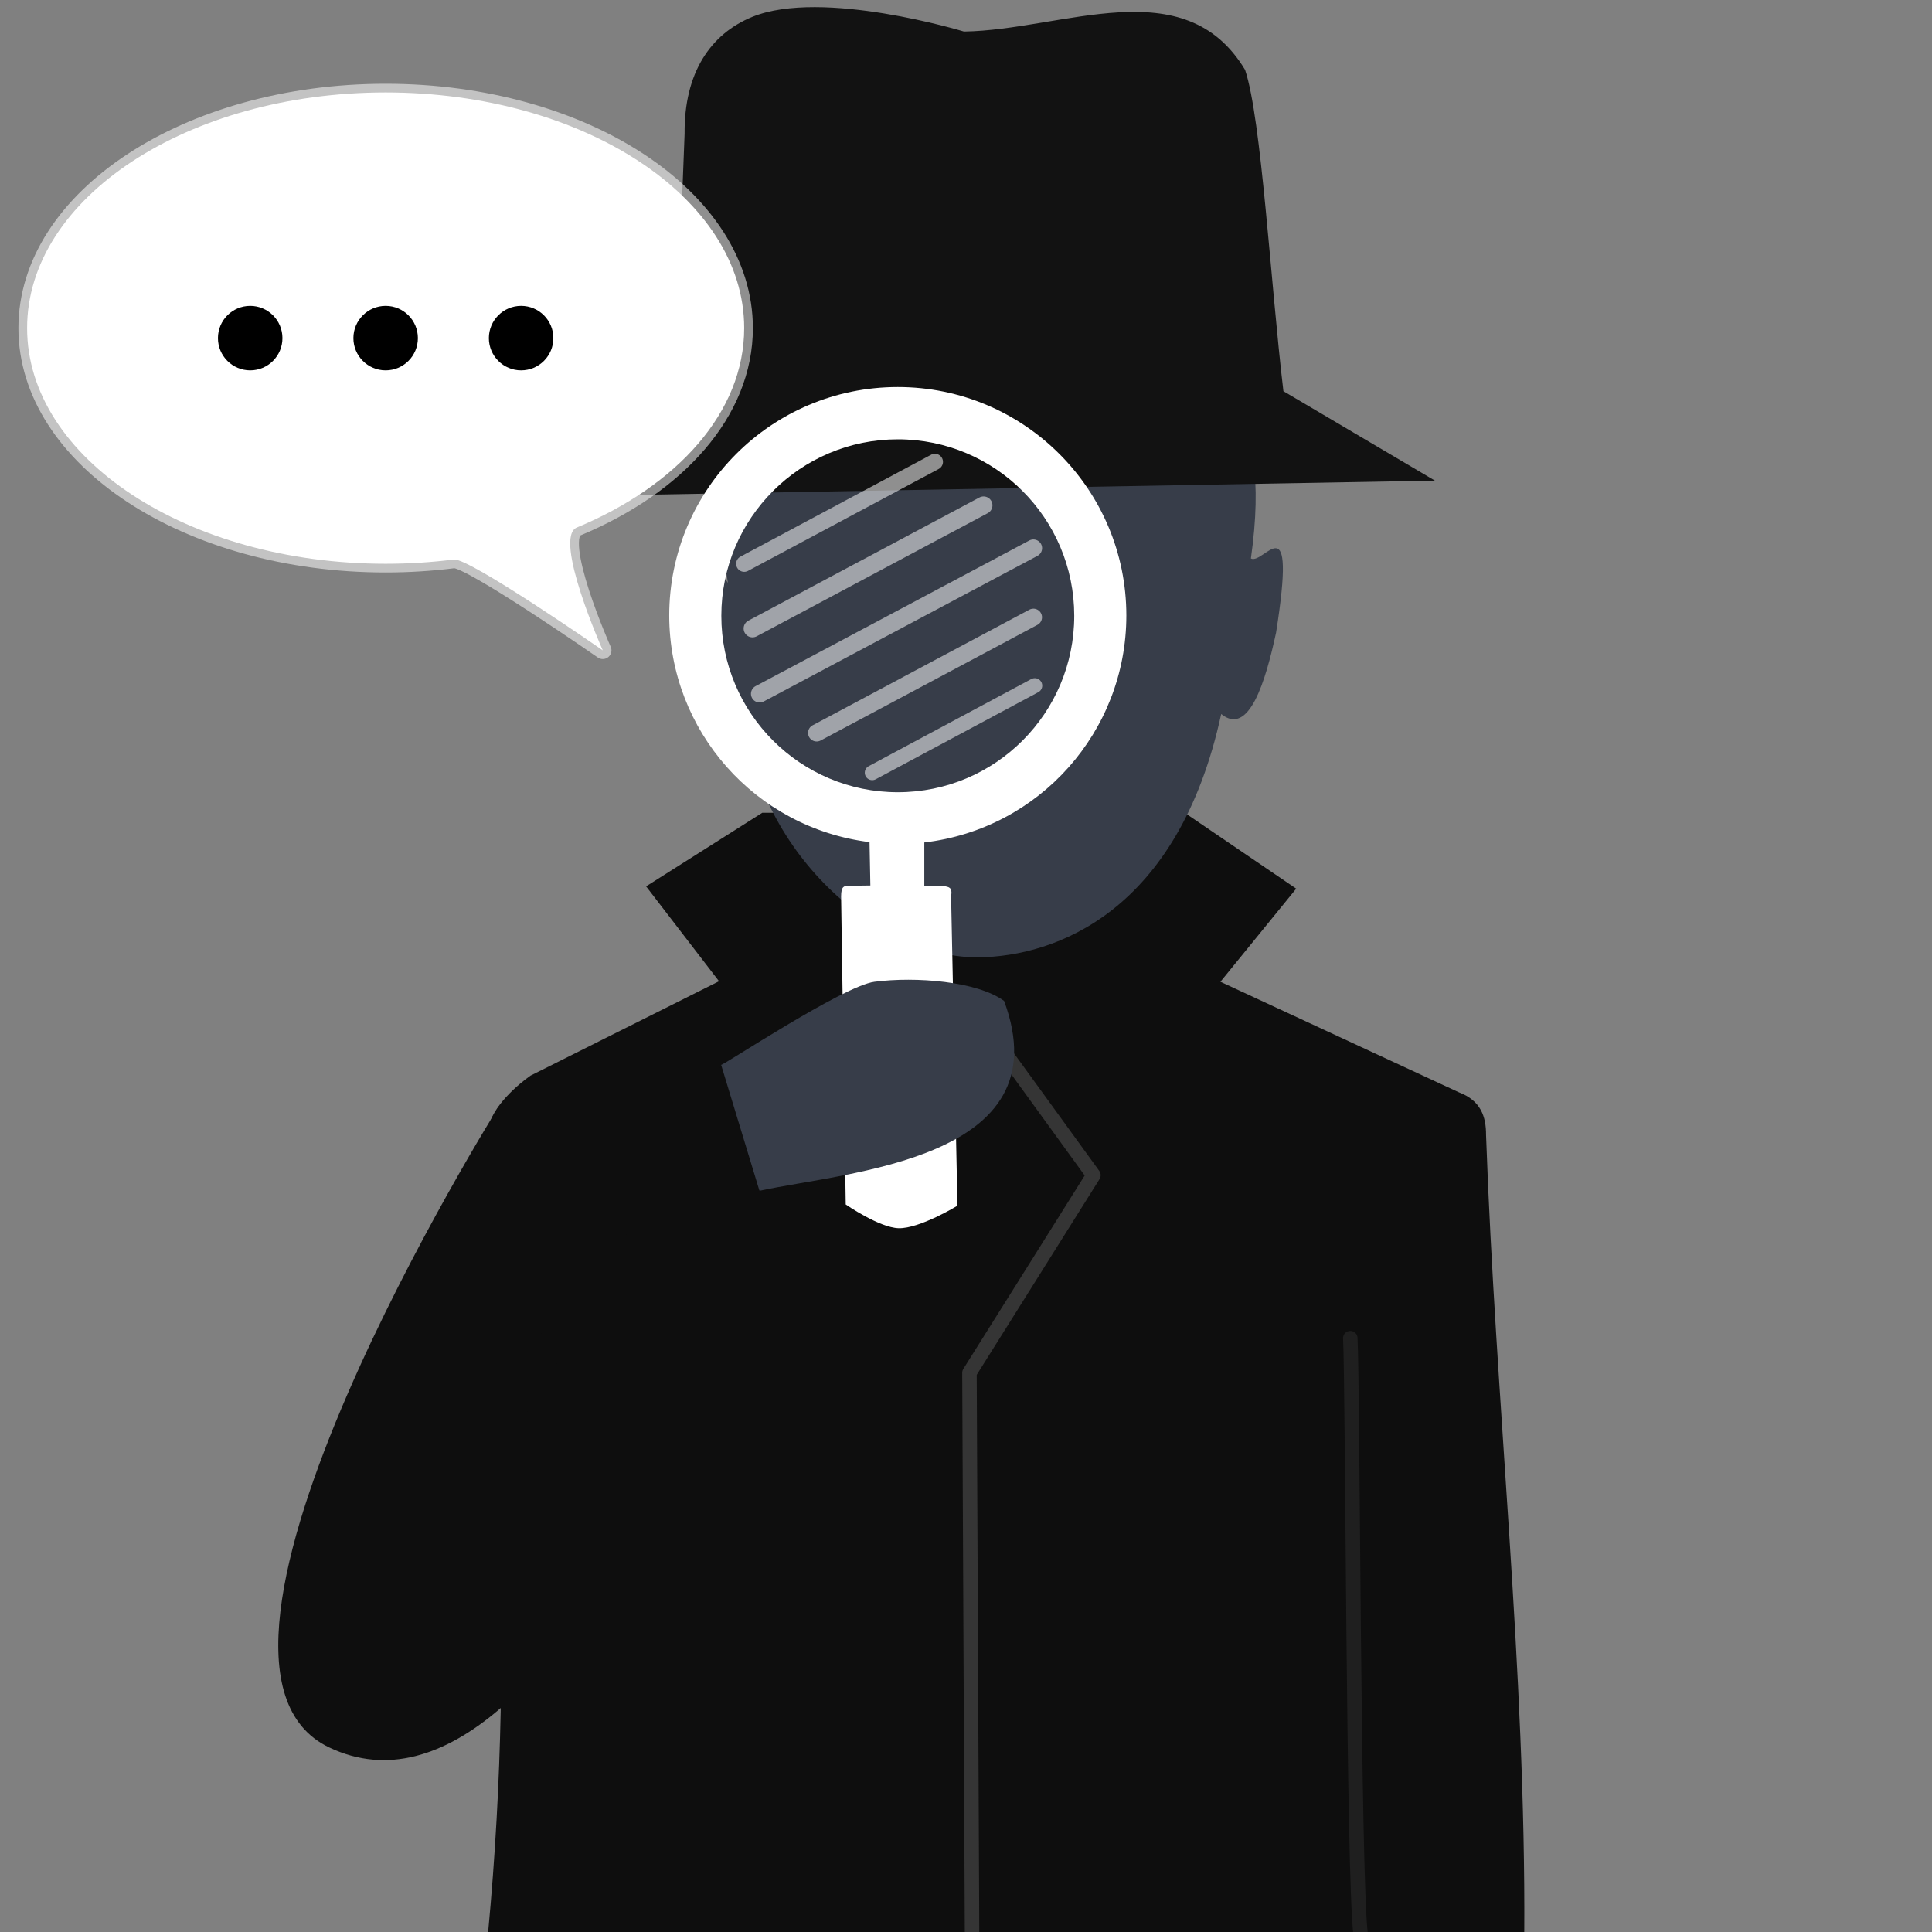 <?xml version="1.0" encoding="UTF-8" standalone="no"?>
<!-- Created with Inkscape (http://www.inkscape.org/) -->

<svg
   xmlns:dc="http://purl.org/dc/elements/1.1/"
   xmlns:cc="http://creativecommons.org/ns#"
   xmlns:rdf="http://www.w3.org/1999/02/22-rdf-syntax-ns#"
   xmlns:svg="http://www.w3.org/2000/svg"
   xmlns="http://www.w3.org/2000/svg"
   xmlns:sodipodi="http://sodipodi.sourceforge.net/DTD/sodipodi-0.dtd"
   xmlns:inkscape="http://www.inkscape.org/namespaces/inkscape"
   width="100mm"
   height="100mm"
   viewBox="0 0 100 100"
   version="1.1"
   id="svg8"
   inkscape:version="0.92.4 (5da689c313, 2019-01-14)"
   sodipodi:docname="passphrase_logo.svg">
  <rect x="0" y="0" width="100" height="100" fill="#808080" stroke="none"/>
  <defs
     id="defs2" />
  <sodipodi:namedview
     id="base"
     pagecolor="#ffffff"
     bordercolor="#666666"
     borderopacity="1.0"
     inkscape:pageopacity="0.0"
     inkscape:pageshadow="2"
     inkscape:zoom="1.979899"
     inkscape:cx="-87.601755"
     inkscape:cy="177.47124"
     inkscape:document-units="mm"
     inkscape:current-layer="layer1"
     showgrid="false"
     inkscape:window-width="3840"
     inkscape:window-height="2066"
     inkscape:window-x="-11"
     inkscape:window-y="-11"
     inkscape:window-maximized="1" />
  <g
     inkscape:label="Layer 1"
     inkscape:groupmode="layer"
     id="layer1"
     transform="translate(0,-197)"
     style="display:none">
    <rect
       id="rect3729"
       width="100"
       height="100"
       x="0"
       y="197"
       style="fill:#465c8b;fill-opacity:1;stroke-width:0.265" />
  </g>
  <g
     inkscape:groupmode="layer"
     id="layer3"
     inkscape:label="Layer 3"
     style="display:inline">
    <path
       style="fill:#0e0e0e;fill-opacity:1;stroke:none;stroke-width:0.265px;stroke-linecap:butt;stroke-linejoin:miter;stroke-opacity:1"
       d="m 39.456,42.069 -6.014,3.809 3.775,4.911 -9.758,4.885 c -0.579,0.406 -2.04,1.605 -2.187,2.788 -0.001,13.877 1.542,25.18 -0.016,41.652 l 53.64,0.02 c 0.087,-13.698 -1.492,-27.587 -1.978,-41.38 0.004,-0.96 -0.271,-1.791 -1.417,-2.221 L 63.169,50.816 67.091,45.997 61.327,42.075 Z"
       id="path4579"
       inkscape:connector-curvature="0"
       sodipodi:nodetypes="ccccccccccccc" />
    <path
       style="display:inline;opacity:1;fill:#373d49;fill-opacity:1;stroke:none;stroke-width:0.265px;stroke-linecap:butt;stroke-linejoin:miter;stroke-opacity:1"
       d="m 46.204,18.249 c -3.001,3.778 -10.744,-1.583 -8.526,11.921 -1.706,-2.564 -1.203,2.972 -0.939,3.576 0.228,2.449 1.203,3.564 1.665,2.642 0.605,7.867 7.23,13.225 12.243,13.164 3.948,-0.048 10.328,-2.309 12.562,-12.595 1.442,1.174 2.296,-1.694 2.84,-4.209 1.087,-6.88 -0.616,-3.492 -1.303,-3.842 2.327,-16.441 -12.318,-7.17 -18.542,-10.657 z"
       id="path4551"
       inkscape:connector-curvature="0"
       sodipodi:nodetypes="ccccscccc" />
    <path
       style="fill:#121212;fill-opacity:1;stroke:none;stroke-width:0.265px;stroke-linecap:butt;stroke-linejoin:miter;stroke-opacity:1"
       d="m 26.647,25.728 47.625,-0.85 -7.843,-4.63 C 65.768,14.703 65.295,6.145 64.445,3.616 61.31,-1.605 55.02,1.558 49.893,1.632 49.902,1.637 42.558,-0.608 38.932,0.876 36.776,1.757 35.405,3.769 35.435,6.923 L 34.963,19.113 Z"
       id="path4549"
       inkscape:connector-curvature="0"
       sodipodi:nodetypes="cccccsccc" />
    <path
       style="fill:#ffffff;fill-opacity:1;stroke:none;stroke-width:1px;stroke-linecap:butt;stroke-linejoin:miter;stroke-opacity:1"
       d="m 175.357,75.596 c -24.655,1.53e-4 -44.642,19.987 -44.643,44.643 0.028,22.5 16.796,41.462 39.123,44.244 l 0.162,8.471 -4.275,0.055 c -0.768,0.049 -1.443,-0.019 -1.439,2.088 l 0.904,60.161 c 0,0 6.555,4.528 10.327,4.634 4.099,0.116 11.492,-4.394 11.492,-4.394 l -1.24,-60.405 c 0.324,-1.906 -0.556,-1.809 -1.258,-2.006 h -3.975 v -8.537 C 203.023,161.923 219.984,142.879 220,120.238 220,95.583 200.013,75.596 175.357,75.596 Z m 0,10.215 c 19.034,-3.13e-4 34.464,15.429 34.465,34.463 3.1e-4,19.035 -15.43,34.465 -34.465,34.465 -19.035,3.1e-4 -34.465,-15.43 -34.465,-34.465 7.7e-4,-19.034 15.431,-34.463 34.465,-34.463 z"
       transform="scale(0.265)"
       id="path4576"
       inkscape:connector-curvature="0"
       sodipodi:nodetypes="cccccccacccccccccccc" />
    <path
       style="fill:none;stroke:#353535;stroke-width:0.75;stroke-linecap:round;stroke-linejoin:round;stroke-opacity:1;stroke-miterlimit:4;stroke-dasharray:none"
       d="m 50.635,52.609 5.961,8.219 -6.417,10.227 0.134,28.944"
       id="path4587"
       inkscape:connector-curvature="0"
       sodipodi:nodetypes="cccc" />
    <path
       style="fill:#373d49;fill-opacity:1;stroke:none;stroke-width:0.265px;stroke-linecap:butt;stroke-linejoin:miter;stroke-opacity:1"
       d="m 37.325,55.115 c 0.045,0.078 6.312,-4.089 7.938,-4.299 2.147,-0.278 5.315,-0.024 6.709,0.992 3.057,8.245 -8.145,8.842 -12.662,9.827 -1.885,-2.136 -3.042,-2.685 -1.984,-6.52 z"
       id="path4581"
       inkscape:connector-curvature="0"
       sodipodi:nodetypes="csccc" />
    <path
       style="fill:#0e0e0e;fill-opacity:1;stroke:none;stroke-width:0.265px;stroke-linecap:butt;stroke-linejoin:miter;stroke-opacity:1"
       d="m 39.31,61.635 c 1.512,1.108 -10.262,34.523 -22.271,28.812 -9.239,-4.394 8.782,-33.182 8.782,-33.182 2.799,-0.756 5.728,-0.889 3.809,3.37 -1.337,2.966 -1.321,11.024 -3.854,17.832 3.241,-10.463 6.968,-14.228 11.55,-23.351 z"
       id="path4583"
       inkscape:connector-curvature="0"
       sodipodi:nodetypes="cscsccc" />
    <path
       style="fill:none;stroke:#1f1f1f;stroke-width:0.75;stroke-linecap:round;stroke-linejoin:round;stroke-miterlimit:4;stroke-dasharray:none;stroke-opacity:1"
       d="m 69.891,69.264 c 0.131,2.329 0.153,27.813 0.535,30.87"
       id="path4589"
       inkscape:connector-curvature="0"
       sodipodi:nodetypes="cc" />
    <g
       id="g4670"
       transform="rotate(-27.776,46.397,32.128)">
      <path
         sodipodi:nodetypes="cc"
         inkscape:connector-curvature="0"
         id="path4591"
         d="m 54.422,32.11 -16.05,0.067"
         style="display:inline;fill:none;stroke:#ffffff;stroke-width:0.9;stroke-linecap:round;stroke-linejoin:miter;stroke-miterlimit:4;stroke-dasharray:none;stroke-opacity:0.525" />
      <path
         sodipodi:nodetypes="cc"
         inkscape:connector-curvature="0"
         id="path4591-7"
         d="m 53.173,28.946 -13.552,0.067"
         style="display:inline;fill:none;stroke:#ffffff;stroke-width:0.919;stroke-linecap:round;stroke-linejoin:miter;stroke-miterlimit:4;stroke-dasharray:none;stroke-opacity:0.525" />
      <path
         sodipodi:nodetypes="cc"
         inkscape:connector-curvature="0"
         id="path4591-9"
         d="m 51.993,25.782 -11.192,0.067"
         style="display:inline;fill:none;stroke:#ffffff;stroke-width:0.835;stroke-linecap:round;stroke-linejoin:miter;stroke-miterlimit:4;stroke-dasharray:none;stroke-opacity:0.525" />
      <path
         sodipodi:nodetypes="cc"
         inkscape:connector-curvature="0"
         id="path4591-0"
         d="m 52.755,35.275 -12.716,0.067"
         style="display:inline;fill:none;stroke:#ffffff;stroke-width:0.89;stroke-linecap:round;stroke-linejoin:miter;stroke-miterlimit:4;stroke-dasharray:none;stroke-opacity:0.525" />
      <path
         sodipodi:nodetypes="cc"
         inkscape:connector-curvature="0"
         id="path4591-2"
         d="m 51.169,38.439 -9.545,0.067"
         style="display:inline;fill:none;stroke:#ffffff;stroke-width:0.771;stroke-linecap:round;stroke-linejoin:miter;stroke-miterlimit:4;stroke-dasharray:none;stroke-opacity:0.525" />
    </g>
  </g>
  <g
     inkscape:groupmode="layer"
     id="layer5"
     inkscape:label="Layer 4">
    <path
       style="opacity:1;fill:#ffffff;fill-opacity:1;stroke:#ffffff;stroke-width:0.9;stroke-linecap:round;stroke-miterlimit:4;stroke-dasharray:none;stroke-opacity:0.525;stroke-linejoin:round"
       d="m 38.519,16.983 c 0,4.345 -3.457,8.16 -8.662,10.321 -1.256,0.521 1.342,6.358 1.342,6.358 0,0 -6.916,-4.802 -7.706,-4.702 -1.143,0.145 -2.324,0.221 -3.532,0.221 -10.249,0 -18.558,-5.461 -18.558,-12.198 -3e-7,-6.737 8.309,-12.198 18.558,-12.198 10.249,-4e-7 18.558,5.461 18.558,12.198 z"
       id="path4674"
       inkscape:connector-curvature="0"
       sodipodi:nodetypes="sscsssss" />
    <circle
       style="opacity:1;fill:#000000;fill-opacity:1;stroke:none;stroke-width:14.22;stroke-linecap:round;stroke-miterlimit:4;stroke-dasharray:none;stroke-opacity:1"
       id="path4679"
       cx="12.95"
       cy="17.501"
       r="1.669" />
    <circle
       style="opacity:1;fill:#000000;fill-opacity:1;stroke:none;stroke-width:14.22;stroke-linecap:round;stroke-miterlimit:4;stroke-dasharray:none;stroke-opacity:1"
       id="path4679-4"
       cx="19.961"
       cy="17.501"
       r="1.669" />
    <circle
       style="opacity:1;fill:#000000;fill-opacity:1;stroke:none;stroke-width:14.22;stroke-linecap:round;stroke-miterlimit:4;stroke-dasharray:none;stroke-opacity:1"
       id="path4679-8"
       cx="26.973"
       cy="17.501"
       r="1.669" />
  </g>
</svg>

